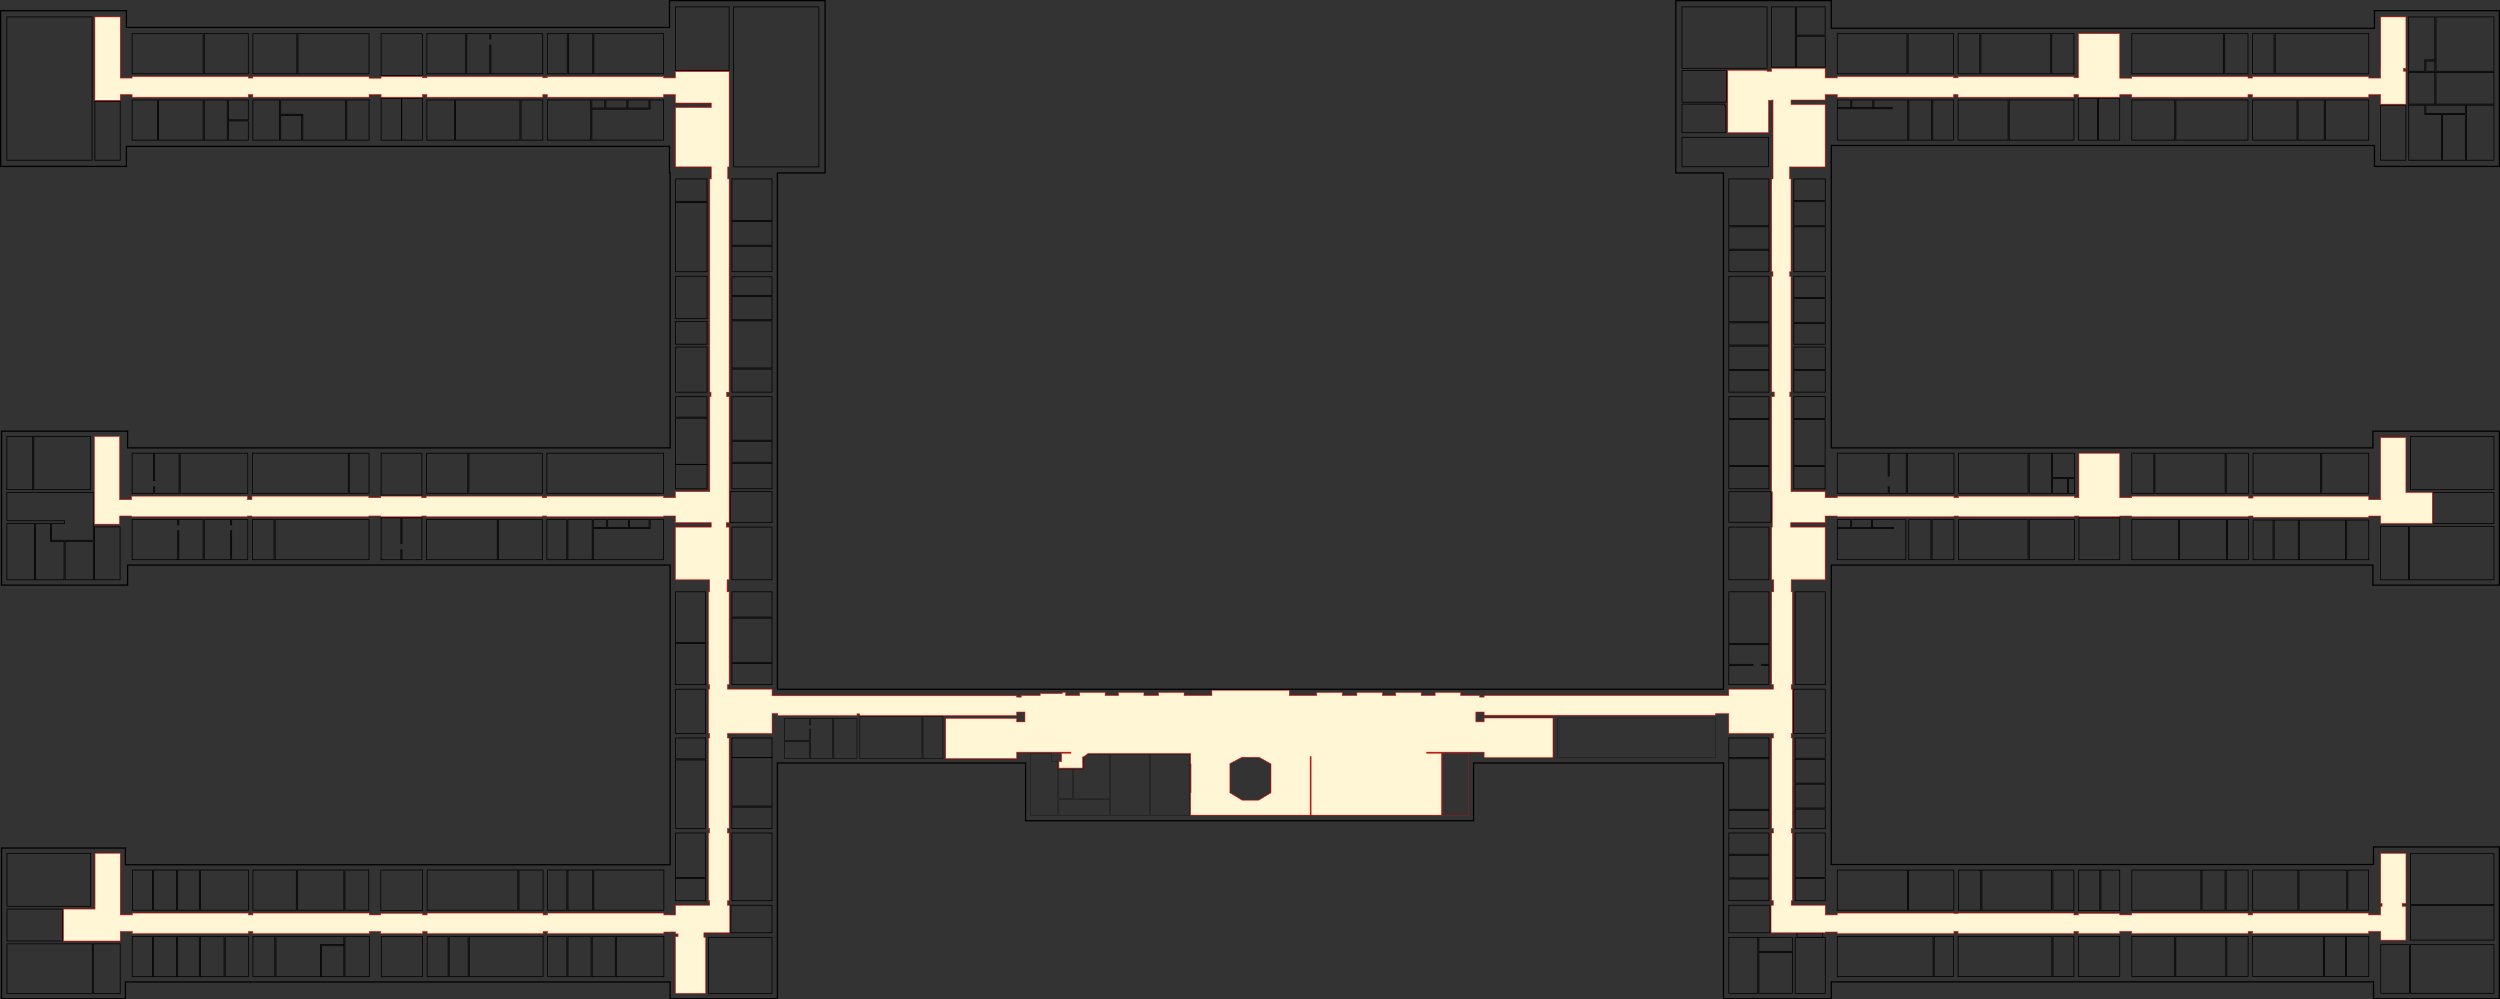 <svg width="661.91mm" height="264.58mm" version="1.1" viewBox="0 0 661.91 264.58" xmlns="http://www.w3.org/2000/svg">
 <rect x="0" y="0" width="661.91" height="264.58" fill="#333333" stroke="none"/>
 <rect id="aud-k124" x="178.87" y="47.376" width="8.324" height="5.924" fill="none" stroke="#000" stroke-width=".202" ref="aud-k124"/>
 <rect id="aud-k127" x="193.78" y="47.376" width="10.626" height="10.966" fill="none" stroke="#000" stroke-width=".202" ref="aud-k127"/>
 <rect id="aud-k122" x="178.87" y="53.583" width="8.324" height="18.359" fill="none" stroke="#000" stroke-width=".202" ref="aud-k122"/>
 <rect id="aud-k125" x="193.78" y="58.626" width="10.626" height="6.288" fill="none" stroke="#000" stroke-width=".202" ref="aud-k125"/>
 <rect id="aud-k123" x="193.78" y="65.197" width="10.626" height="6.746" fill="none" stroke="#000" stroke-width=".202" ref="aud-k123"/>
 <rect id="aud-k120" x="178.87" y="73.147" width="8.324" height="11.219" fill="none" stroke="#000" stroke-width=".202" ref="aud-k120"/>
 <rect id="aud-k121" x="193.78" y="73.283" width="10.626" height="4.985" fill="none" stroke="#000" stroke-width=".202" ref="aud-k121"/>
 <rect id="aud-k119" x="193.78" y="78.551" width="10.626" height="6.111" fill="none" stroke="#000" stroke-width=".202" ref="aud-k119"/>
 <rect id="aud-k117" x="193.78" y="84.945" width="10.626" height="12.487" fill="none" stroke="#000" stroke-width=".202" ref="aud-k117"/>
 <rect id="aud-k118a" x="178.87" y="85.11" width="8.324" height="6.021" fill="none" stroke="#000" stroke-width=".202" ref="aud-k118a"/>
 <rect id="aud-k118" x="178.87" y="91.88" width="8.324" height="11.948" fill="none" stroke="#000" stroke-width=".202" ref="aud-k118"/>
 <rect id="aud-k115" x="193.78" y="97.716" width="10.626" height="6.108" fill="none" stroke="#000" stroke-width=".202" ref="aud-k115"/>
 <rect id="aud-k116" x="178.87" y="105.03" width="8.324" height="5.41" fill="none" stroke="#000" stroke-width=".202" ref="aud-k116"/>
 <rect id="aud-k113" x="193.78" y="105.03" width="10.626" height="11.515" fill="none" stroke="#000" stroke-width=".202" ref="aud-k113"/>
 <rect id="aud-k114" x="178.87" y="110.72" width="8.324" height="12.221" fill="none" stroke="#000" stroke-width=".202" ref="aud-k114"/>
 <rect id="aud-k111" x="193.78" y="116.83" width="10.626" height="5.562" fill="none" stroke="#000" stroke-width=".202" ref="aud-k111"/>
 <rect id="aud-k112" x="178.87" y="122.94" width="8.324" height="6.482" fill="none" stroke="#000" stroke-width=".202" ref="aud-k112"/>
 <rect x="193.78" y="122.67" width="10.626" height="6.748" fill="none" stroke="#000" stroke-width=".202"/>
 <rect id="aud-k109b" x="193.32" y="130.17" width="11.087" height="8.198" fill="none" stroke="#000" stroke-width=".202" ref="aud-k109b"/>
 <rect id="aud-k109a" x="193.78" y="139.56" width="10.626" height="13.939" fill="none" stroke="#000" stroke-width=".202" ref="aud-k109a"/>
 <rect id="aud-k110" x="178.87" y="156.69" width="7.97" height="13.38" fill="none" stroke="#000" stroke-width=".202" ref="aud-k110"/>
 <rect x="193.78" y="156.69" width="10.626" height="6.686" fill="none" stroke="#000" stroke-width=".202"/>
 <rect id="aud-k109" x="193.78" y="163.66" width="10.626" height="11.69" fill="none" stroke="#000" stroke-width=".202" ref="aud-k109"/>
 <rect id="aud-k107" x="193.78" y="175.64" width="10.626" height="5.624" fill="none" stroke="#000" stroke-width=".202" ref="aud-k107"/>
 <rect id="aud-k110a" x="178.87" y="170.36" width="7.97" height="10.903" fill="none" stroke="#000" stroke-width=".202" ref="aud-k110a"/>
 <rect id="aud-k108a" x="178.87" y="182.47" width="7.97" height="11.725" fill="none" stroke="#000" stroke-width=".202" ref="aud-k108a"/>
 <rect id="aud-k108" x="178.87" y="195.39" width="7.97" height="5.528" fill="none" stroke="#000" stroke-width=".202" ref="aud-k108"/>
 <rect x="193.78" y="195.39" width="10.626" height="5.209" fill="none" stroke="#000" stroke-width=".202"/>
 <rect id="aud-k105" x="193.78" y="200.6" width="10.626" height="12.808" fill="none" stroke="#000" stroke-width=".202" ref="aud-k105"/>
 <rect id="aud-k103" x="193.78" y="213.7" width="10.626" height="5.645" fill="none" stroke="#000" stroke-width=".202" ref="aud-k103"/>
 <rect id="aud-k106" x="178.87" y="201.2" width="7.97" height="18.134" fill="none" stroke="#000" stroke-width=".202" ref="aud-k106"/>
 <rect id="aud-k101" x="193.78" y="220.55" width="10.626" height="17.924" fill="none" stroke="#000" stroke-width=".202" ref="aud-k101"/>
 <rect id="aud-k102" x="178.87" y="232.59" width="7.97" height="5.884" fill="none" stroke="#000" stroke-width=".202" ref="aud-k102"/>
 <rect id="aud-k104" x="178.87" y="220.55" width="7.97" height="11.756" fill="none" stroke="#000" stroke-width=".202" ref="aud-k104"/>
 <rect x="187.58" y="248.18" width="16.826" height="14.825" fill="none" stroke="#000" stroke-width=".202"/>
 <rect id="aud-k101a" x="193.5" y="239.67" width="10.907" height="7.297" fill="none" stroke="#000" stroke-width=".202" ref="aud-k101a"/>
 <rect x="1.82" y="4.479" width="22.564" height="37.939" fill="none" stroke="#000" stroke-width=".202"/>
 <rect id="aud-g101" x="25.129" y="26.822" width="6.695" height="15.595" fill="none" stroke="#000" stroke-width=".202" ref="aud-g101"/>
 <rect id="aud-g102" x="34.977" y="8.907" width="18.81" height="10.626" fill="none" stroke="#000" stroke-width=".202" ref="aud-g102"/>
 <rect x="54.07" y="8.907" width="11.672" height="10.626" fill="none" stroke="#000" stroke-width=".202"/>
 <rect id="aud-g106" x="66.946" y="8.907" width="11.655" height="10.626" fill="none" stroke="#000" stroke-width=".202" ref="aud-g106"/>
 <rect id="aud-g108" x="78.884" y="8.907" width="18.827" height="10.626" fill="none" stroke="#000" stroke-width=".202" ref="aud-g108"/>
 <rect id="aud-g110" x="100.9" y="8.907" width="10.928" height="11.087" fill="none" stroke="#000" stroke-width=".202" ref="aud-g110"/>
 <rect id="aud-g110a" x="113.03" y="8.907" width="10.283" height="10.626" fill="none" stroke="#000" stroke-width=".202" ref="aud-g110a"/>
 <path id="aud-g110b" d="m123.59 8.907v10.627h6.093v-7.599h0.284v7.599h13.733v-10.627h-13.733v1.417h-0.284v-1.417z" fill="none" stroke="#000" stroke-width=".202" ref="aud-g110b"/>
 <rect id="aud-g112" x="144.91" y="8.907" width="5.279" height="10.626" fill="none" stroke="#000" stroke-width=".202" ref="aud-g112"/>
 <rect id="aud-g112a" x="150.48" y="8.907" width="6.473" height="10.626" fill="none" stroke="#000" stroke-width=".202" ref="aud-g112a"/>
 <rect id="aud-g114" x="157.23" y="8.907" width="18.446" height="10.626" fill="none" stroke="#000" stroke-width=".202" ref="aud-g114"/>
 <rect x="178.87" y="1.823" width="14.169" height="16.843" fill="none" stroke="#000" stroke-width=".202"/>
 <rect x="194.24" y="1.823" width="22.565" height="42.366" fill="none" stroke="#000" stroke-width=".202"/>
 <rect x="34.977" y="26.476" width="6.695" height="10.627" fill="none" stroke="#000" stroke-width=".202"/>
 <rect id="aud-g105" x="41.954" y="26.476" width="11.831" height="10.627" fill="none" stroke="#000" stroke-width=".202" ref="aud-g105"/>
 <rect id="aud-g107" x="54.07" y="26.476" width="6.093" height="10.627" fill="none" stroke="#000" stroke-width=".202" ref="aud-g107"/>
 <rect x="60.445" y="32.016" width="5.296" height="5.088" fill="none" stroke="#000" stroke-width=".202"/>
 <rect id="aud-g107a" x="60.445" y="26.476" width="5.296" height="5.256" fill="none" stroke="#000" stroke-width=".202" ref="aud-g107a"/>
 <rect id="aud-g109a" x="66.946" y="26.476" width="7.094" height="10.627" fill="none" stroke="#000" stroke-width=".202" ref="aud-g109a"/>
 <rect x="74.322" y="30.541" width="5.562" height="6.563" fill="none" stroke="#000" stroke-width=".202"/>
 <path id="aud-g109" d="m74.322 26.476v3.781h5.845v6.847h11.362v-10.627z" fill="none" stroke="#000" stroke-width=".202" ref="aud-g109"/>
 <rect id="aud-g111" x="91.816" y="26.476" width="5.898" height="10.627" fill="none" stroke="#000" stroke-width=".202" ref="aud-g111"/>
 <rect id="aud-g113" x="100.9" y="26.017" width="5.451" height="11.087" fill="none" stroke="#000" stroke-width=".202" ref="aud-g113"/>
 <rect id="aud-g115a" x="106.35" y="26.017" width="5.476" height="11.087" fill="none" stroke="#000" stroke-width=".202" ref="aud-g115a"/>
 <rect id="aud-g115" x="113.03" y="26.476" width="7.272" height="10.627" fill="none" stroke="#000" stroke-width=".202" ref="aud-g115"/>
 <rect id="aud-g117" x="120.59" y="26.476" width="17.075" height="10.627" fill="none" stroke="#000" stroke-width=".202" ref="aud-g117"/>
 <rect id="aud-g119" x="137.95" y="26.476" width="5.763" height="10.627" fill="none" stroke="#000" stroke-width=".202" ref="aud-g119"/>
 <rect id="aud-g121" x="144.91" y="26.476" width="11.504" height="10.627" fill="none" stroke="#000" stroke-width=".202" ref="aud-g121"/>
 <rect x="156.7" y="26.476" width="3.436" height="2.134" fill="none" stroke="#000" stroke-width=".202"/>
 <rect x="160.42" y="26.476" width="5.562" height="2.134" fill="none" stroke="#000" stroke-width=".202"/>
 <rect x="166.27" y="26.476" width="5.562" height="2.134" fill="none" stroke="#000" stroke-width=".202"/>
 <path d="m172.11 26.476v2.416h-15.41v8.211h18.978v-10.627z" fill="none" stroke="#000" stroke-width=".202"/>
 <rect id="aud-i101" x="457.73" y="47.376" width="10.626" height="12.401" fill="none" stroke="#000" stroke-width=".202" ref="aud-i101"/>
 <rect id="aud-i103" x="457.73" y="60.06" width="10.626" height="5.916" fill="none" stroke="#000" stroke-width=".202" ref="aud-i103"/>
 <rect id="aud-i102" x="474.94" y="47.376" width="8.324" height="5.746" fill="none" stroke="#000" stroke-width=".202" ref="aud-i102"/>
 <rect id="aud-i104" x="474.94" y="53.406" width="8.324" height="6.371" fill="none" stroke="#000" stroke-width=".202" ref="aud-i104"/>
 <rect id="aud-i106" x="474.94" y="60.06" width="8.324" height="11.882" fill="none" stroke="#000" stroke-width=".202" ref="aud-i106"/>
 <rect id="aud-i105" x="457.73" y="66.259" width="10.626" height="5.684" fill="none" stroke="#000" stroke-width=".202" ref="aud-i105"/>
 <rect id="aud-i107" x="457.73" y="73.147" width="10.626" height="12.046" fill="none" stroke="#000" stroke-width=".202" ref="aud-i107"/>
 <rect id="aud-i108" x="474.94" y="73.147" width="8.324" height="5.605" fill="none" stroke="#000" stroke-width=".202" ref="aud-i108"/>
 <rect id="aud-i110" x="474.94" y="79.035" width="8.324" height="6.305" fill="none" stroke="#000" stroke-width=".202" ref="aud-i110"/>
 <rect id="aud-i109" x="457.73" y="85.476" width="10.626" height="5.886" fill="none" stroke="#000" stroke-width=".202" ref="aud-i109"/>
 <rect x="474.94" y="85.624" width="8.324" height="5.508" fill="none" stroke="#000" stroke-width=".202"/>
 <rect id="aud-i111" x="457.73" y="91.647" width="10.626" height="6.212" fill="none" stroke="#000" stroke-width=".202" ref="aud-i111"/>
 <rect id="aud-i112" x="474.94" y="91.88" width="8.324" height="5.981" fill="none" stroke="#000" stroke-width=".202" ref="aud-i112"/>
 <rect id="aud-i114" x="474.94" y="98.138" width="8.324" height="5.684" fill="none" stroke="#000" stroke-width=".202" ref="aud-i114"/>
 <rect id="aud-i113" x="457.73" y="98.138" width="10.626" height="5.684" fill="none" stroke="#000" stroke-width=".202" ref="aud-i113"/>
 <rect id="aud-i115" x="457.73" y="105.03" width="10.626" height="5.764" fill="none" stroke="#000" stroke-width=".202" ref="aud-i115"/>
 <rect id="aud-i116" x="474.93" y="105.02" width="8.33" height="5.771" fill="none" stroke="#000" stroke-width=".202" ref="aud-i116"/>
 <rect id="aud-i118" x="474.94" y="111.07" width="8.289" height="12.15" fill="none" stroke="#000" stroke-width=".202" ref="aud-i118"/>
 <rect id="aud-i117" x="457.73" y="111.07" width="10.626" height="12.15" fill="none" stroke="#000" stroke-width=".202" ref="aud-i117"/>
 <rect id="aud-i117a" x="457.73" y="123.51" width="10.626" height="5.91" fill="none" stroke="#000" stroke-width=".202" ref="aud-i117a"/>
 <rect id="aud-i120" x="474.94" y="123.51" width="8.289" height="5.916" fill="none" stroke="#000" stroke-width=".202" ref="aud-i120"/>
 <rect id="aud-i119a" x="457.73" y="130.17" width="11.194" height="8.109" fill="none" stroke="#000" stroke-width=".202" ref="aud-i119a"/>
 <rect id="aud-i119" x="457.73" y="139.56" width="10.626" height="13.939" fill="none" stroke="#000" stroke-width=".202" ref="aud-i119"/>
 <rect id="aud-i121a" x="457.73" y="156.69" width="10.626" height="13.7" fill="none" stroke="#000" stroke-width=".202" ref="aud-i121a"/>
 <rect id="aud-i122" x="475.29" y="156.69" width="7.97" height="24.566" fill="none" stroke="#000" stroke-width=".202" ref="aud-i122"/>
 <path id="aud-i121" d="m457.72 170.68v5.207h6.377v0.284h-6.377v5.092h10.626v-5.092h-1.929v-0.284h1.929v-5.207z" fill="none" stroke="#000" stroke-width=".202" ref="aud-i121"/>
 <rect id="aud-i124b" x="474.83" y="182.47" width="8.43" height="11.725" fill="none" stroke="#000" stroke-width=".202" ref="aud-i124b"/>
 <rect id="aud-i124" x="475.29" y="195.39" width="7.97" height="5.351" fill="none" stroke="#000" stroke-width=".202" ref="aud-i124"/>
 <rect id="aud-i126" x="475.29" y="201.03" width="7.97" height="6.303" fill="none" stroke="#000" stroke-width=".202" ref="aud-i126"/>
 <rect x="475.29" y="207.61" width="7.97" height="6.328" fill="none" stroke="#000" stroke-width=".202"/>
 <rect id="aud-i130" x="475.29" y="214.23" width="7.97" height="5.113" fill="none" stroke="#000" stroke-width=".202" ref="aud-i130"/>
 <rect id="aud-i132" x="475.29" y="220.55" width="7.97" height="11.756" fill="none" stroke="#000" stroke-width=".202" ref="aud-i132"/>
 <rect id="aud-i134" x="475.29" y="232.59" width="7.97" height="5.884" fill="none" stroke="#000" stroke-width=".202" ref="aud-i134"/>
 <rect id="aud-i131a" x="457.73" y="239.67" width="10.907" height="7.297" fill="none" stroke="#000" stroke-width=".202" ref="aud-i131a"/>
 <rect id="aud-i129" x="457.73" y="232.72" width="10.626" height="5.743" fill="none" stroke="#000" stroke-width=".202" ref="aud-i129"/>
 <rect id="aud-i127" x="457.73" y="226.45" width="10.626" height="6" fill="none" stroke="#000" stroke-width=".202" ref="aud-i127"/>
 <rect id="aud-i125" x="457.73" y="220.55" width="10.626" height="5.614" fill="none" stroke="#000" stroke-width=".202" ref="aud-i125"/>
 <rect id="aud-i123a" x="457.73" y="214.54" width="10.626" height="4.795" fill="none" stroke="#000" stroke-width=".202" ref="aud-i123a"/>
 <rect id="aud-i123" x="457.73" y="200.89" width="10.626" height="13.375" fill="none" stroke="#000" stroke-width=".202" ref="aud-i123"/>
 <rect x="457.73" y="195.39" width="10.626" height="5.209" fill="none" stroke="#000" stroke-width=".202"/>
 <rect x="457.73" y="248.18" width="7.669" height="14.825" fill="none" stroke="#000" stroke-width=".202"/>
 <rect x="465.68" y="252.18" width="8.874" height="10.817" fill="none" stroke="#000" stroke-width=".202"/>
 <rect id="aud-i131" x="465.68" y="248.18" width="8.874" height="3.725" fill="none" stroke="#000" stroke-width=".202" ref="aud-i131"/>
 <rect x="475.29" y="248.18" width="7.97" height="14.825" fill="none" stroke="#000" stroke-width=".202"/>
 <rect x="475.79" y="246.97" width="6.801" height="1.204" fill="none" stroke="#000" stroke-width=".202"/>
 <rect x="486.45" y="230.37" width="18.544" height="10.627" fill="none" stroke="#000" stroke-width=".202"/>
 <rect id="aud-d119" x="505.27" y="230.37" width="12.044" height="10.627" fill="none" stroke="#000" stroke-width=".202" ref="aud-d119"/>
 <rect id="aud-d117" x="518.52" y="230.37" width="5.916" height="10.627" fill="none" stroke="#000" stroke-width=".202" ref="aud-d117"/>
 <rect id="aud-d113a" x="543.55" y="230.37" width="5.544" height="10.627" fill="none" stroke="#000" stroke-width=".202" ref="aud-d113a"/>
 <rect id="aud-d115" x="524.73" y="230.37" width="18.429" height="10.627" fill="none" stroke="#000" stroke-width=".202" ref="aud-d115"/>
 <rect id="aud-d113" x="550.3" y="230.37" width="5.65" height="10.712" fill="none" stroke="#000" stroke-width=".202" ref="aud-d113"/>
 <rect id="aud-d111" x="556.24" y="230.37" width="4.994" height="10.712" fill="none" stroke="#000" stroke-width=".202" ref="aud-d111"/>
 <rect id="aud-d109" x="564.42" y="230.37" width="18.305" height="10.627" fill="none" stroke="#000" stroke-width=".202" ref="aud-d109"/>
 <rect id="aud-d109a" x="583.01" y="230.37" width="6.116" height="10.627" fill="none" stroke="#000" stroke-width=".202" ref="aud-d109a"/>
 <rect id="aud-d107" x="589.41" y="230.37" width="5.809" height="10.627" fill="none" stroke="#000" stroke-width=".202" ref="aud-d107"/>
 <rect id="aud-d105a" x="596.42" y="230.37" width="11.986" height="10.627" fill="none" stroke="#000" stroke-width=".202" ref="aud-d105a"/>
 <rect id="aud-d105b" x="608.69" y="230.37" width="12.664" height="10.627" fill="none" stroke="#000" stroke-width=".202" ref="aud-d105b"/>
 <rect id="aud-d103" x="621.63" y="230.37" width="5.473" height="10.627" fill="none" stroke="#000" stroke-width=".202" ref="aud-d103"/>
 <rect id="aud-d101" x="638.21" y="225.94" width="22.104" height="13.567" fill="none" stroke="#000" stroke-width=".202" ref="aud-d101"/>
 <rect id="aud-d100" x="638.21" y="239.79" width="22.104" height="9.113" fill="none" stroke="#000" stroke-width=".202" ref="aud-d100"/>
 <rect x="638.21" y="250.11" width="22.104" height="12.886" fill="none" stroke="#000" stroke-width=".202"/>
 <rect id="aud-d102" x="630.34" y="250.11" width="7.58" height="12.886" fill="none" stroke="#000" stroke-width=".202" ref="aud-d102"/>
 <rect id="aud-d120" x="486.45" y="247.94" width="25.363" height="10.626" fill="none" stroke="#000" stroke-width=".202" ref="aud-d120"/>
 <rect id="aud-d118" x="512.1" y="247.94" width="5.119" height="10.626" fill="none" stroke="#000" stroke-width=".202" ref="aud-d118"/>
 <rect id="aud-d116" x="518.42" y="247.94" width="24.85" height="10.626" fill="none" stroke="#000" stroke-width=".202" ref="aud-d116"/>
 <rect id="aud-d114a" x="543.55" y="247.94" width="5.544" height="10.626" fill="none" stroke="#000" stroke-width=".202" ref="aud-d114a"/>
 <rect id="aud-d114" x="550.3" y="247.94" width="10.928" height="10.626" fill="none" stroke="#000" stroke-width=".202" ref="aud-d114"/>
 <rect id="aud-d112a" x="564.42" y="247.94" width="11.362" height="10.626" fill="none" stroke="#000" stroke-width=".202" ref="aud-d112a"/>
 <rect id="aud-d112" x="576.07" y="247.94" width="13.235" height="10.626" fill="none" stroke="#000" stroke-width=".202" ref="aud-d112"/>
 <rect id="aud-d110" x="589.59" y="247.94" width="5.632" height="10.626" fill="none" stroke="#000" stroke-width=".202" ref="aud-d110"/>
 <rect id="aud-d108" x="596.42" y="247.94" width="18.717" height="10.626" fill="none" stroke="#000" stroke-width=".202" ref="aud-d108"/>
 <rect x="615.42" y="247.94" width="5.579" height="10.626" fill="none" stroke="#000" stroke-width=".202"/>
 <rect id="aud-d104" x="621.28" y="247.94" width="5.871" height="10.626" fill="none" stroke="#000" stroke-width=".202" ref="aud-d104"/>
 <path id="aud-e117" d="m486.45 119.99v10.627h13.465v-1.716h0.284v1.716h4.503v-10.627h-4.503v6.022h-0.284v-6.022z" fill="none" stroke="#000" stroke-width=".202" ref="aud-e117"/>
 <rect id="aud-e115" x="504.99" y="119.99" width="12.354" height="10.626" fill="none" stroke="#000" stroke-width=".202" ref="aud-e115"/>
 <rect id="aud-e113" x="518.54" y="119.99" width="18.419" height="10.626" fill="none" stroke="#000" stroke-width=".202" ref="aud-e113"/>
 <rect id="aud-e111" x="537.25" y="119.99" width="5.916" height="10.626" fill="none" stroke="#000" stroke-width=".202" ref="aud-e111"/>
 <rect x="543.45" y="119.99" width="5.774" height="6.429" fill="none" stroke="#000" stroke-width=".202"/>
 <rect x="547.66" y="126.71" width="1.559" height="3.914" fill="none" stroke="#000" stroke-width=".202"/>
 <rect x="543.45" y="126.71" width="3.932" height="3.914" fill="none" stroke="#000" stroke-width=".202"/>
 <rect id="aud-e109" x="564.42" y="119.99" width="5.845" height="10.626" fill="none" stroke="#000" stroke-width=".202" ref="aud-e109"/>
 <rect id="aud-e107" x="570.55" y="119.99" width="18.597" height="10.626" fill="none" stroke="#000" stroke-width=".202" ref="aud-e107"/>
 <rect id="aud-e107a" x="589.42" y="119.99" width="5.898" height="10.626" fill="none" stroke="#000" stroke-width=".202" ref="aud-e107a"/>
 <rect id="aud-e105" x="596.53" y="119.99" width="17.907" height="10.626" fill="none" stroke="#000" stroke-width=".202" ref="aud-e105"/>
 <rect id="aud-e103" x="614.72" y="119.99" width="12.434" height="10.626" fill="none" stroke="#000" stroke-width=".202" ref="aud-e103"/>
 <rect id="aud-e101" x="638.21" y="115.56" width="22.104" height="14.098" fill="none" stroke="#000" stroke-width=".202" ref="aud-e101"/>
 <rect id="aud-e102a" x="644.09" y="130.41" width="16.215" height="8.183" fill="none" stroke="#000" stroke-width=".202" ref="aud-e102a"/>
 <rect id="aud-e104a" x="630.3" y="139.34" width="7.368" height="14.169" fill="none" stroke="#000" stroke-width=".202" ref="aud-e104a"/>
 <rect id="aud-e102" x="637.96" y="139.34" width="22.352" height="14.169" fill="none" stroke="#000" stroke-width=".202" ref="aud-e102"/>
 <rect id="aud-e104" x="621.33" y="137.69" width="5.827" height="10.501" fill="none" stroke="#000" stroke-width=".202" ref="aud-e104"/>
 <rect id="aud-e106" x="608.77" y="137.69" width="12.274" height="10.501" fill="none" stroke="#000" stroke-width=".202" ref="aud-e106"/>
 <rect id="aud-e108" x="602.11" y="137.69" width="6.376" height="10.501" fill="none" stroke="#000" stroke-width=".202" ref="aud-e108"/>
 <rect id="aud-e110" x="596.53" y="137.69" width="5.296" height="10.501" fill="none" stroke="#000" stroke-width=".202" ref="aud-e110"/>
 <rect id="aud-e112" x="589.78" y="137.56" width="5.544" height="10.627" fill="none" stroke="#000" stroke-width=".202" ref="aud-e112"/>
 <rect id="aud-e114" x="577.1" y="137.56" width="12.399" height="10.627" fill="none" stroke="#000" stroke-width=".202" ref="aud-e114"/>
 <rect id="aud-e116" x="564.42" y="137.56" width="12.398" height="10.627" fill="none" stroke="#000" stroke-width=".202" ref="aud-e116"/>
 <rect id="aud-e118" x="550.43" y="137.11" width="10.804" height="11.088" fill="none" stroke="#000" stroke-width=".202" ref="aud-e118"/>
 <rect id="aud-e120" x="537.25" y="137.56" width="11.973" height="10.627" fill="none" stroke="#000" stroke-width=".202" ref="aud-e120"/>
 <rect id="aud-e122" x="518.54" y="137.56" width="18.419" height="10.627" fill="none" stroke="#000" stroke-width=".202" ref="aud-e122"/>
 <rect id="aud-e124" x="511.53" y="137.56" width="5.81" height="10.627" fill="none" stroke="#000" stroke-width=".202" ref="aud-e124"/>
 <rect id="aud-e126" x="505.36" y="137.56" width="5.893" height="10.627" fill="none" stroke="#000" stroke-width=".202" ref="aud-e126"/>
 <rect x="486.45" y="137.56" width="3.546" height="2.092" fill="none" stroke="#000" stroke-width=".202"/>
 <rect x="490.28" y="137.56" width="5.207" height="2.092" fill="none" stroke="#000" stroke-width=".202"/>
 <path d="m495.77 137.56v2.092h5.598v0.285h-14.918v8.251h18.158v-10.627z" fill="none" stroke="#000" stroke-width=".202"/>
 <rect x="445.32" y="1.823" width="22.53" height="16.259" fill="none" stroke="#000" stroke-width=".202"/>
 <rect x="469.06" y="1.823" width="6.274" height="15.958" fill="none" stroke="#000" stroke-width=".202"/>
 <rect x="475.62" y="1.823" width="7.612" height="7.474" fill="none" stroke="#000" stroke-width=".202"/>
 <rect x="475.62" y="9.58" width="7.647" height="8.2" fill="none" stroke="#000" stroke-width=".202"/>
 <rect x="445.32" y="18.684" width="11.796" height="8.368" fill="none" stroke="#000" stroke-width=".202"/>
 <path d="m445.32 27.566v7.573h11.628v-7.085h-0.274v-0.488z" fill="none" stroke="#000" stroke-width=".202"/>
 <rect x="486.45" y="26.476" width="3.569" height="2.027" fill="none" stroke="#000" stroke-width=".202"/>
 <rect x="490.3" y="26.476" width="5.562" height="2.027" fill="none" stroke="#000" stroke-width=".202"/>
 <path d="m496.15 26.476v2.026h4.818v0.284h-14.514v8.318h18.659v-10.627h-4.144z" fill="none" stroke="#000" stroke-width=".202"/>
 <rect id="aud-j120" x="505.39" y="26.476" width="6.058" height="10.627" fill="none" stroke="#000" stroke-width=".202" ref="aud-j120"/>
 <rect id="aud-j118" x="511.74" y="26.476" width="5.482" height="10.627" fill="none" stroke="#000" stroke-width=".202" ref="aud-j118"/>
 <rect id="aud-j116" x="518.42" y="26.476" width="13.249" height="10.627" fill="none" stroke="#000" stroke-width=".202" ref="aud-j116"/>
 <rect id="aud-j114" x="531.95" y="26.476" width="17.145" height="10.627" fill="none" stroke="#000" stroke-width=".202" ref="aud-j114"/>
 <rect id="aud-j112" x="550.3" y="26.007" width="5.026" height="11.097" fill="none" stroke="#000" stroke-width=".202" ref="aud-j112"/>
 <rect id="aud-j110" x="555.59" y="26.002" width="5.636" height="11.102" fill="none" stroke="#000" stroke-width=".202" ref="aud-j110"/>
 <rect id="aud-j108" x="564.42" y="26.476" width="11.388" height="10.627" fill="none" stroke="#000" stroke-width=".202" ref="aud-j108"/>
 <rect id="aud-j106" x="576.09" y="26.476" width="19.093" height="10.627" fill="none" stroke="#000" stroke-width=".202" ref="aud-j106"/>
 <rect id="aud-j104b" x="596.39" y="26.476" width="11.778" height="10.627" fill="none" stroke="#000" stroke-width=".202" ref="aud-j104b"/>
 <rect id="aud-j104a" x="608.45" y="26.476" width="6.925" height="10.627" fill="none" stroke="#000" stroke-width=".202" ref="aud-j104a"/>
 <rect id="aud-j104" x="615.65" y="26.476" width="11.494" height="10.627" fill="none" stroke="#000" stroke-width=".202" ref="aud-j104"/>
 <rect id="aud-j101g" x="630.3" y="27.849" width="6.695" height="14.568" fill="none" stroke="#000" stroke-width=".202" ref="aud-j101g"/>
 <path id="aud-j101v" d="m637.74 27.849v14.568h8.696v-12.089h-4.428v-2.479z" fill="none" stroke="#000" stroke-width=".202" ref="aud-j101v"/>
 <rect x="646.73" y="30.328" width="6.004" height="12.089" fill="none" stroke="#000" stroke-width=".202"/>
 <rect id="aud-j101d" x="653.01" y="27.849" width="7.297" height="14.568" fill="none" stroke="#000" stroke-width=".202" ref="aud-j101d"/>
 <rect x="642.3" y="27.849" width="10.432" height="2.196" fill="none" stroke="#000" stroke-width=".202"/>
 <rect x="637.74" y="19.152" width="6.925" height="8.414" fill="none" stroke="#000" stroke-width=".202"/>
 <rect id="aud-j101b" x="644.95" y="19.152" width="15.355" height="8.414" fill="none" stroke="#000" stroke-width=".202" ref="aud-j101b"/>
 <path id="aud-j101e" d="m637.74 4.479v14.39h4.268v-3.01h2.656v-11.38z" fill="none" stroke="#000" stroke-width=".202" ref="aud-j101e"/>
 <rect x="642.3" y="16.141" width="2.373" height="2.727" fill="none" stroke="#000" stroke-width=".202"/>
 <rect id="aud-j101a" x="644.95" y="4.479" width="15.355" height="14.39" fill="none" stroke="#000" stroke-width=".202" ref="aud-j101a"/>
 <rect id="aud-j103" x="602.38" y="8.907" width="24.779" height="10.626" fill="none" stroke="#000" stroke-width=".202" ref="aud-j103"/>
 <rect id="aud-j105" x="596.39" y="8.907" width="5.703" height="10.626" fill="none" stroke="#000" stroke-width=".202" ref="aud-j105"/>
 <rect id="aud-j107" x="589.02" y="8.907" width="6.164" height="10.626" fill="none" stroke="#000" stroke-width=".202" ref="aud-j107"/>
 <rect id="aud-j109" x="564.42" y="8.907" width="24.318" height="10.626" fill="none" stroke="#000" stroke-width=".202" ref="aud-j109"/>
 <rect id="aud-j111" x="543.24" y="8.907" width="5.855" height="10.626" fill="none" stroke="#000" stroke-width=".202" ref="aud-j111"/>
 <rect id="aud-j113" x="524.47" y="8.907" width="18.491" height="10.626" fill="none" stroke="#000" stroke-width=".202" ref="aud-j113"/>
 <rect id="aud-j115" x="518.42" y="8.907" width="5.763" height="10.626" fill="none" stroke="#000" stroke-width=".202" ref="aud-j115"/>
 <rect id="aud-j117" x="505.19" y="8.907" width="12.036" height="10.626" fill="none" stroke="#000" stroke-width=".202" ref="aud-j117"/>
 <rect id="aud-j119" x="486.45" y="8.907" width="18.446" height="10.626" fill="none" stroke="#000" stroke-width=".202" ref="aud-j119"/>
 <rect x="445.32" y="36.342" width="22.904" height="7.811" fill="none" stroke="#000" stroke-width=".202"/>
 <rect x="1.82" y="115.56" width="6.837" height="14.098" fill="none" stroke="#000" stroke-width=".202"/>
 <rect x="8.94" y="115.56" width="14.984" height="14.098" fill="none" stroke="#000" stroke-width=".202"/>
 <path id="aud-v100" d="m1.821 130.41v7.474h15.275v0.725h-3.446v4.429h11.054v-4.269h0.142v-8.36z" fill="none" stroke="#000" stroke-width=".202" ref="aud-v100"/>
 <rect x="1.82" y="138.63" width="7.295" height="14.877" fill="none" stroke="#000" stroke-width=".202"/>
 <path d="m9.399 138.63v14.877h7.554v-10.185h-3.586v-4.692z" fill="none" stroke="#000" stroke-width=".202"/>
 <rect x="17.237" y="143.32" width="7.467" height="10.185" fill="none" stroke="#000" stroke-width=".202"/>
 <rect x="24.987" y="139.51" width="6.801" height="13.993" fill="none" stroke="#000" stroke-width=".202"/>
 <path id="aud-v105" d="m34.977 137.56v10.627h12.08v-7.678h0.284v7.678h6.446v-10.627h-6.446v1.4h-0.284v-1.4z" fill="none" stroke="#000" stroke-width=".202" ref="aud-v105"/>
 <path id="aud-v107" d="m54.07 137.56v10.627h6.978v-7.678h0.284v7.678h4.269v-10.627h-4.269v1.4h-0.284v-1.4z" fill="none" stroke="#000" stroke-width=".202" ref="aud-v107"/>
 <rect id="aud-v109" x="66.804" y="137.56" width="5.756" height="10.627" fill="none" stroke="#000" stroke-width=".202" ref="aud-v109"/>
 <rect id="aud-v113" x="72.844" y="137.56" width="24.867" height="10.627" fill="none" stroke="#000" stroke-width=".202" ref="aud-v113"/>
 <path id="aud-v115" d="m100.9 137.11v11.088h5.242v-2.646h0.284v2.646h5.279v-11.088h-5.279v6.779h-0.284v-6.779z" fill="none" stroke="#000" stroke-width=".202" ref="aud-v115"/>
 <rect id="aud-v119" x="112.91" y="137.56" width="18.739" height="10.627" fill="none" stroke="#000" stroke-width=".202" ref="aud-v119"/>
 <rect x="131.93" y="137.56" width="11.655" height="10.627" fill="none" stroke="#000" stroke-width=".202"/>
 <rect id="aud-v121" x="144.79" y="137.56" width="5.278" height="10.627" fill="none" stroke="#000" stroke-width=".202" ref="aud-v121"/>
 <rect id="aud-v123" x="150.35" y="137.56" width="6.443" height="10.627" fill="none" stroke="#000" stroke-width=".202" ref="aud-v123"/>
 <path d="m172.13 137.56v2.377h-15.055v8.251h18.601v-10.627z" fill="none" stroke="#000" stroke-width=".202"/>
 <rect x="157.08" y="137.56" width="3.542" height="2.092" fill="none" stroke="#000" stroke-width=".202"/>
 <rect x="160.9" y="137.56" width="5.456" height="2.092" fill="none" stroke="#000" stroke-width=".202"/>
 <rect x="166.64" y="137.56" width="5.207" height="2.092" fill="none" stroke="#000" stroke-width=".202"/>
 <rect id="aud-v112" x="144.79" y="119.99" width="30.889" height="10.626" fill="none" stroke="#000" stroke-width=".202" ref="aud-v112"/>
 <rect id="aud-v110" x="124.14" y="119.99" width="19.448" height="10.626" fill="none" stroke="#000" stroke-width=".202" ref="aud-v110"/>
 <rect x="112.91" y="119.99" width="10.947" height="10.626" fill="none" stroke="#000" stroke-width=".202"/>
 <rect id="aud-v110a" x="100.9" y="119.99" width="10.804" height="11.087" fill="none" stroke="#000" stroke-width=".202" ref="aud-v110a"/>
 <rect id="aud-v108a" x="92.47" y="119.99" width="5.242" height="10.626" fill="none" stroke="#000" stroke-width=".202" ref="aud-v108a"/>
 <rect id="aud-v108" x="66.804" y="119.99" width="25.381" height="10.626" fill="none" stroke="#000" stroke-width=".202" ref="aud-v108"/>
 <rect id="aud-v106" x="47.694" y="119.99" width="17.907" height="10.626" fill="none" stroke="#000" stroke-width=".202" ref="aud-v106"/>
 <path id="aud-v104" d="m34.977 119.99v10.627h5.694v-1.754h0.284v1.754h6.457v-10.627h-6.457v7.262h-0.284v-7.262z" fill="none" stroke="#000" stroke-width=".202" ref="aud-v104"/>
 <rect id="aud-b102" x="1.848" y="225.93" width="22.112" height="14.02" fill="none" stroke="#000" stroke-width=".202" ref="aud-b102"/>
 <rect id="aud-b100" x="1.848" y="240.69" width="14.688" height="8.46" fill="none" stroke="#000" stroke-width=".202" ref="aud-b100"/>
 <rect id="aud-b101" x="1.848" y="249.9" width="22.573" height="13.134" fill="none" stroke="#000" stroke-width=".202" ref="aud-b101"/>
 <rect id="aud-b103" x="24.702" y="249.9" width="7.123" height="13.134" fill="none" stroke="#000" stroke-width=".202" ref="aud-b103"/>
 <rect id="aud-b104" x="35.061" y="230.35" width="5.298" height="10.642" fill="none" stroke="#000" stroke-width=".202" ref="aud-b104"/>
 <rect x="40.639" y="230.35" width="6.112" height="10.642" fill="none" stroke="#000" stroke-width=".202"/>
 <rect id="aud-b108" x="47.036" y="230.35" width="5.74" height="10.642" fill="none" stroke="#000" stroke-width=".202" ref="aud-b108"/>
 <rect id="aud-b110" x="53.061" y="230.35" width="12.699" height="10.642" fill="none" stroke="#000" stroke-width=".202" ref="aud-b110"/>
 <rect id="aud-b112" x="66.964" y="230.35" width="11.481" height="10.642" fill="none" stroke="#000" stroke-width=".202" ref="aud-b112"/>
 <rect id="aud-b114" x="78.728" y="230.35" width="12.318" height="10.642" fill="none" stroke="#000" stroke-width=".202" ref="aud-b114"/>
 <rect id="aud-b114a" x="91.332" y="230.35" width="6.299" height="10.642" fill="none" stroke="#000" stroke-width=".202" ref="aud-b114a"/>
 <rect id="aud-b116" x="100.82" y="230.35" width="11.074" height="10.727" fill="none" stroke="#000" stroke-width=".202" ref="aud-b116"/>
 <rect id="aud-b105" x="35.016" y="247.95" width="5.342" height="10.642" fill="none" stroke="#000" stroke-width=".202" ref="aud-b105"/>
 <rect id="aud-b107" x="40.639" y="247.95" width="6.112" height="10.642" fill="none" stroke="#000" stroke-width=".202" ref="aud-b107"/>
 <rect id="aud-b109" x="47.036" y="247.95" width="5.74" height="10.642" fill="none" stroke="#000" stroke-width=".202" ref="aud-b109"/>
 <rect id="aud-b111" x="53.061" y="247.95" width="6.272" height="10.642" fill="none" stroke="#000" stroke-width=".202" ref="aud-b111"/>
 <rect id="aud-b113" x="59.618" y="247.95" width="6.144" height="10.642" fill="none" stroke="#000" stroke-width=".202" ref="aud-b113"/>
 <rect id="aud-b115a" x="66.964" y="247.95" width="5.812" height="10.642" fill="none" stroke="#000" stroke-width=".202" ref="aud-b115a"/>
 <path id="aud-b115" d="m73.058 247.95v10.642h11.787v-8.486h6.201v-2.155h-6.201z" fill="none" stroke="#000" stroke-width=".202" ref="aud-b115"/>
 <rect x="85.129" y="250.39" width="5.918" height="8.203" fill="none" stroke="#000" stroke-width=".202"/>
 <rect x="91.332" y="247.95" width="6.44" height="10.642" fill="none" stroke="#000" stroke-width=".202"/>
 <rect x="100.96" y="247.95" width="10.932" height="10.642" fill="none" stroke="#000" stroke-width=".202"/>
 <rect id="aud-b119" x="113.1" y="247.95" width="5.545" height="10.642" fill="none" stroke="#000" stroke-width=".202" ref="aud-b119"/>
 <rect id="aud-b121b" x="118.92" y="247.95" width="5.032" height="10.642" fill="none" stroke="#000" stroke-width=".202" ref="aud-b121b"/>
 <rect id="aud-b121" x="124.24" y="247.95" width="19.543" height="10.642" fill="none" stroke="#000" stroke-width=".202" ref="aud-b121"/>
 <rect id="aud-b123" x="144.98" y="247.95" width="5.12" height="10.642" fill="none" stroke="#000" stroke-width=".202" ref="aud-b123"/>
 <rect id="aud-b125" x="150.39" y="247.95" width="6.112" height="10.642" fill="none" stroke="#000" stroke-width=".202" ref="aud-b125"/>
 <rect id="aud-b127" x="156.79" y="247.95" width="6.112" height="10.642" fill="none" stroke="#000" stroke-width=".202" ref="aud-b127"/>
 <rect id="aud-b129" x="163.18" y="247.95" width="12.58" height="10.642" fill="none" stroke="#000" stroke-width=".202" ref="aud-b129"/>
 <rect id="aud-b118" x="113.1" y="230.35" width="24.018" height="10.644" fill="none" stroke="#000" stroke-width=".202" ref="aud-b118"/>
 <rect id="aud-b120" x="137.4" y="230.35" width="6.387" height="10.642" fill="none" stroke="#000" stroke-width=".202" ref="aud-b120"/>
 <rect id="aud-b122" x="144.98" y="230.35" width="5.112" height="10.642" fill="none" stroke="#000" stroke-width=".202" ref="aud-b122"/>
 <rect id="aud-b124" x="150.38" y="230.35" width="6.556" height="10.642" fill="none" stroke="#000" stroke-width=".202" ref="aud-b124"/>
 <rect x="157.22" y="230.35" width="18.541" height="10.642" fill="none" stroke="#000" stroke-width=".202"/>
 <rect x="381.94" y="199.42" width="6.783" height="16.471" fill="none" stroke="#f00" stroke-width=".073"/>
 <rect x="412.47" y="190.1" width="41.706" height="10.485" fill="none" stroke="#000" stroke-width=".067"/>
 <rect x="280.37" y="203.63" width="3.614" height="7.684" fill="none" stroke="#000" stroke-width=".067"/>
 <rect x="280.37" y="211.6" width="13.353" height="4.286" fill="none" stroke="#000" stroke-width=".067"/>
 <path d="m272.92 199.42v16.47h7.175v-14.266h-1.772v-2.204z" fill="none" stroke="#000" stroke-width=".067"/>
 <path d="m286.93 200.48-1.1e-4 3.16h-2.656v7.685h9.455v-11.561l-5.98 0.063z" fill="none" stroke="#000" stroke-width=".067"/>
 <path d="m294.01 199.76v16.13h10.344v-16.13h-0.611z" fill="none" stroke="#000" stroke-width=".067"/>
 <path d="m304.63 199.76v16.13h10.353v-16.13h-9.743z" fill="none" stroke="#000" stroke-width=".067"/>
 <path d="m25.133 4.479v22.061h6.694v-1.514h3.153v0.708h30.766v-0.708h1.203v0.708h30.766v-0.708h3.188v0.708h10.928v-0.708h1.204v0.708h30.676v-0.708h1.204v0.708h30.764v-0.708h3.153v2.239h9.494v1.209h-9.453v15.71h9.453v3.192h-0.389v56.447h0.318v1.204h-0.318v25.142h-9.105v1.606h-3.154v-0.41h-30.917v0.41h-1.205v-0.41h-30.705v0.41h-1.205v-0.41h-10.814v0.41h-3.192v-0.41h-30.934v0.938h-1.206v-0.938h-30.653v0.938h-3.191v-16.738h-6.665v23.204h6.665v-2.163h3.191v0.214h30.653v-0.214h1.206v0.214h30.934v-0.214h3.192v0.214h10.814v-0.214h1.205v0.214h30.705v-0.214h1.205v0.214h30.917v-0.214h3.154v1.756h9.48v1.204h-9.48v13.938h9.06v3.188h-0.311v24.565h0.311v1.205h-0.311v11.726h0.311v1.204h-0.311v23.945h0.311v1.206h-0.311v17.924h0.311v1.206h-9.024v2.579h-1.452v-0.018h-1.655v-0.494h-30.775v0.494h-1.204v-0.494h-30.688v0.494h-1.205v-0.41h-11.074v0.41h-3.046v-0.494h-30.806v0.494h-1.204v-0.494h-30.702v0.494h-3.233v-16.314h-6.662v14.765h-8.345v8.461h15.007v-2.54h3.233v0.598h30.702v-0.612h1.204v0.612h30.806v-0.612h3.046v0.612h11.074v-0.612h1.205v0.612h30.688v-0.612h1.204v0.612h30.775v-0.444h1.655v-0.018h1.452v0.232h-0.037v0.271h0.692v0.743h-0.692v15.015h8.006v-14.825h-0.478v-1.203h6.857v-7.298h-0.629v-1.205h0.449v-17.924h-0.449v-1.205h0.449v-23.944h-0.449v-1.204h11.82v-5.279h1.53v0.549h20.959v-0.46h0.745v0.46h41.534v-0.956h2.197v2.621h-2.197v-0.921h-18.774v10.626h18.774v-1.698h14.382v0.284h-2.477v2.204h-0.709v1.728h6.27v-2.981h0.284l1.158-0.877h27.174v0.671h-8e-3v2.022h0.092v7.713h-0.088v1.925h0.011v0.035h-0.011v3.941h31.619v-15.511h0.265v15.511h34.515v-14.046l-2.6e-4 -2.336-3.933-2.7e-4v-0.284h15.23v1.452h18.22v-10.486h-18.22v1.024h-2.197v-2.621h2.197v0.852h61.228v-0.41h3.543v5.242h11.82v1.204h-0.449v23.945h0.449v1.205h-0.449v17.924h0.449v1.205h-0.629v7.297h14.349v-0.213h3.19v0.443h30.871v-0.611h1.098v0.611h30.676v-0.611h1.204v0.611h10.928v-0.611h3.188v0.611h30.797v-0.611h1.204v0.611h30.688v-0.604h3.233v2.314h6.659v-8.962h-0.991v-0.745h1.008v-13.264h-6.676v13.264h0.355v0.745h-0.355v2.292h-3.233v-0.495h-30.689v0.495h-1.204v-0.495h-30.797v0.495h-3.188v-0.41h-10.928v0.41h-1.204v-0.495h-30.676v0.12h-1.098v-0.12h-30.871v0.495h-3.19v-2.566h-9.024v-1.205h0.311v-17.924h-0.311v-1.205h0.311v-23.945h-0.311v-1.204h0.311v-11.724h-0.311v-1.206h0.311v-24.565h-0.311v-3.188h8.99v-13.939h-9.125v-1.204h9.125v-1.756h3.224v0.214h30.888v-0.214h1.205v0.214h30.676v-0.214h1.203v0.214h10.805v-0.214h3.188v0.214h30.907v-0.214h1.204v0.341h30.624v-0.341h3.153v1.985h13.7v-8.182h-7.006v-14.532h-6.694v16.426h-3.153v-0.938h-30.624v0.496h-1.204v-0.496h-30.907v0.41h-3.188v-11.779h-10.805v11.779h-1.203v-0.41h-30.676v0.41h-1.205v-0.41h-30.888v0.41h-3.224v-1.606h-9.034v-25.14h-0.318v-1.253h0.316v-30.627l-0.352-0.001v-1.205h0.353v-24.565h-0.389v-3.188h9.423v-16.513h-9.034v-1.204h9.034v-1.447h3.224v0.708h30.764v-0.708h1.204v0.708h30.676v-0.708h1.204v0.708h10.928v-0.708h3.188v0.708h30.766v-0.708h1.204v0.708h30.766v-0.708h3.153v2.541h6.694v-8.714h-0.691v-0.745h0.691v-13.628h-6.659v13.628h-0.035v2.561h-3.153v-0.39h-30.766v0.39h-1.203v-0.39h-30.767v0.425h-3.188v-11.796h-10.928v11.69h-1.204v-0.319h-30.676v0.319h-1.204v-0.319h-30.764v0.355h-3.224v-2.568h-14.17v0.823h-1.204v-0.292h-10.388v16.542h10.763v-8.574h0.83v-0.093h0.376v20.907h-0.34v24.564h0.319v1.206s-0.265 0.001-0.316 0.001v30.627h0.671v1.253h-0.674v25.14h0.142v9.398h-0.142v13.938h0.544v3.188h-0.544v24.565h0.449v1.205h-11.82v1.683h-64.771v0.425h-1.204v-0.425h-5.02v-0.804h-6.748v0.804h-3.702v-0.804h-6.748v0.804h-3.525v-0.804h-6.748v0.804h-3.879v-0.804h-6.748v0.804h-7.278v-1.417h-20.475v1.417h-7.376v-0.804h-6.748v0.804h-3.879v-0.804h-6.748v0.804h-3.525v-0.804h-6.748v0.804h-3.702v-0.804h-0.931v0.29h-5.816v0.513h-5.021v0.425h-1.204v-0.351h-64.767v-1.757h-11.82v-1.205h0.449v-24.565h-0.544v-3.188h0.544v-13.939h-0.759v-1.204h0.759v-33.333h-0.674v-1.204h0.674v-56.447h-0.369v-3.188h0.369v-25.24h-14.206v1.683h-3.153v-0.355h-30.764v0.319h-1.204v-0.319h-30.676v0.319h-1.204v-0.319h-10.928v0.425h-3.188v-0.425h-30.766v0.39h-1.203v-0.39h-30.766v0.39h-3.153v-16.189zm303.72 196 4.537 0.029 3.125 1.754v7.636l-3.236 1.96h-4.427c-0.957-0.522-2.282-1.442-3.221-1.96v-7.713z" fill="#fff6d5" fill-rule="evenodd" stroke="#f00" stroke-width=".134"/>
 <path d="m177.26 0.174v7.086h-143.79v-4.428h-33.299v41.233h33.299v-5.314h143.79v7.049h0.16v72.781h-143.64v-4.428h-33.374v40.769h33.374v-5.313h143.64v79.349h-144.21v-4.428h-32.801v39.887h32.801v-4.428h144.21v4.428h28.408v-62.412h65.71v15.3h118.61v-15.3h66.169v62.412h28.533v-4.461h143.57v4.461h33.319v-40.186h-33.319v4.654h-143.57v-79.275h143.4v5.313h33.483v-40.772h-33.483v4.428h-143.4v-80.061h143.82v5.545h33.073v-41.235h-33.073v4.659h-143.82v-7.316h-41.162v45.613h12.628v136.71h-250.49v-136.7h12.628v-45.626h-41.197z" fill="none" stroke="#000" stroke-width=".335"/>
 <path id="aud-a115" d="m207.74 190.2v5.829h6.588v-3.014h0.284v7.811h5.88v-10.626h-5.88v1.753h-0.284v-1.753z" fill="none" stroke="#000" stroke-width=".134"/>
 <rect x="207.74" y="196.32" width="6.588" height="4.514" fill="none" stroke="#000" stroke-width=".134"/>
 <rect id="aud-a113" x="220.77" y="190.2" width="6.128" height="10.626" fill="none" stroke="#000" stroke-width=".134"/>
 <rect id="aud-a111" x="227.65" y="189.75" width="16.454" height="11.087" fill="none" stroke="#000" stroke-width=".134"/>
 <rect x="244.38" y="189.75" width="5.278" height="11.087" fill="none" stroke="#000" stroke-width=".134"/>
</svg>
